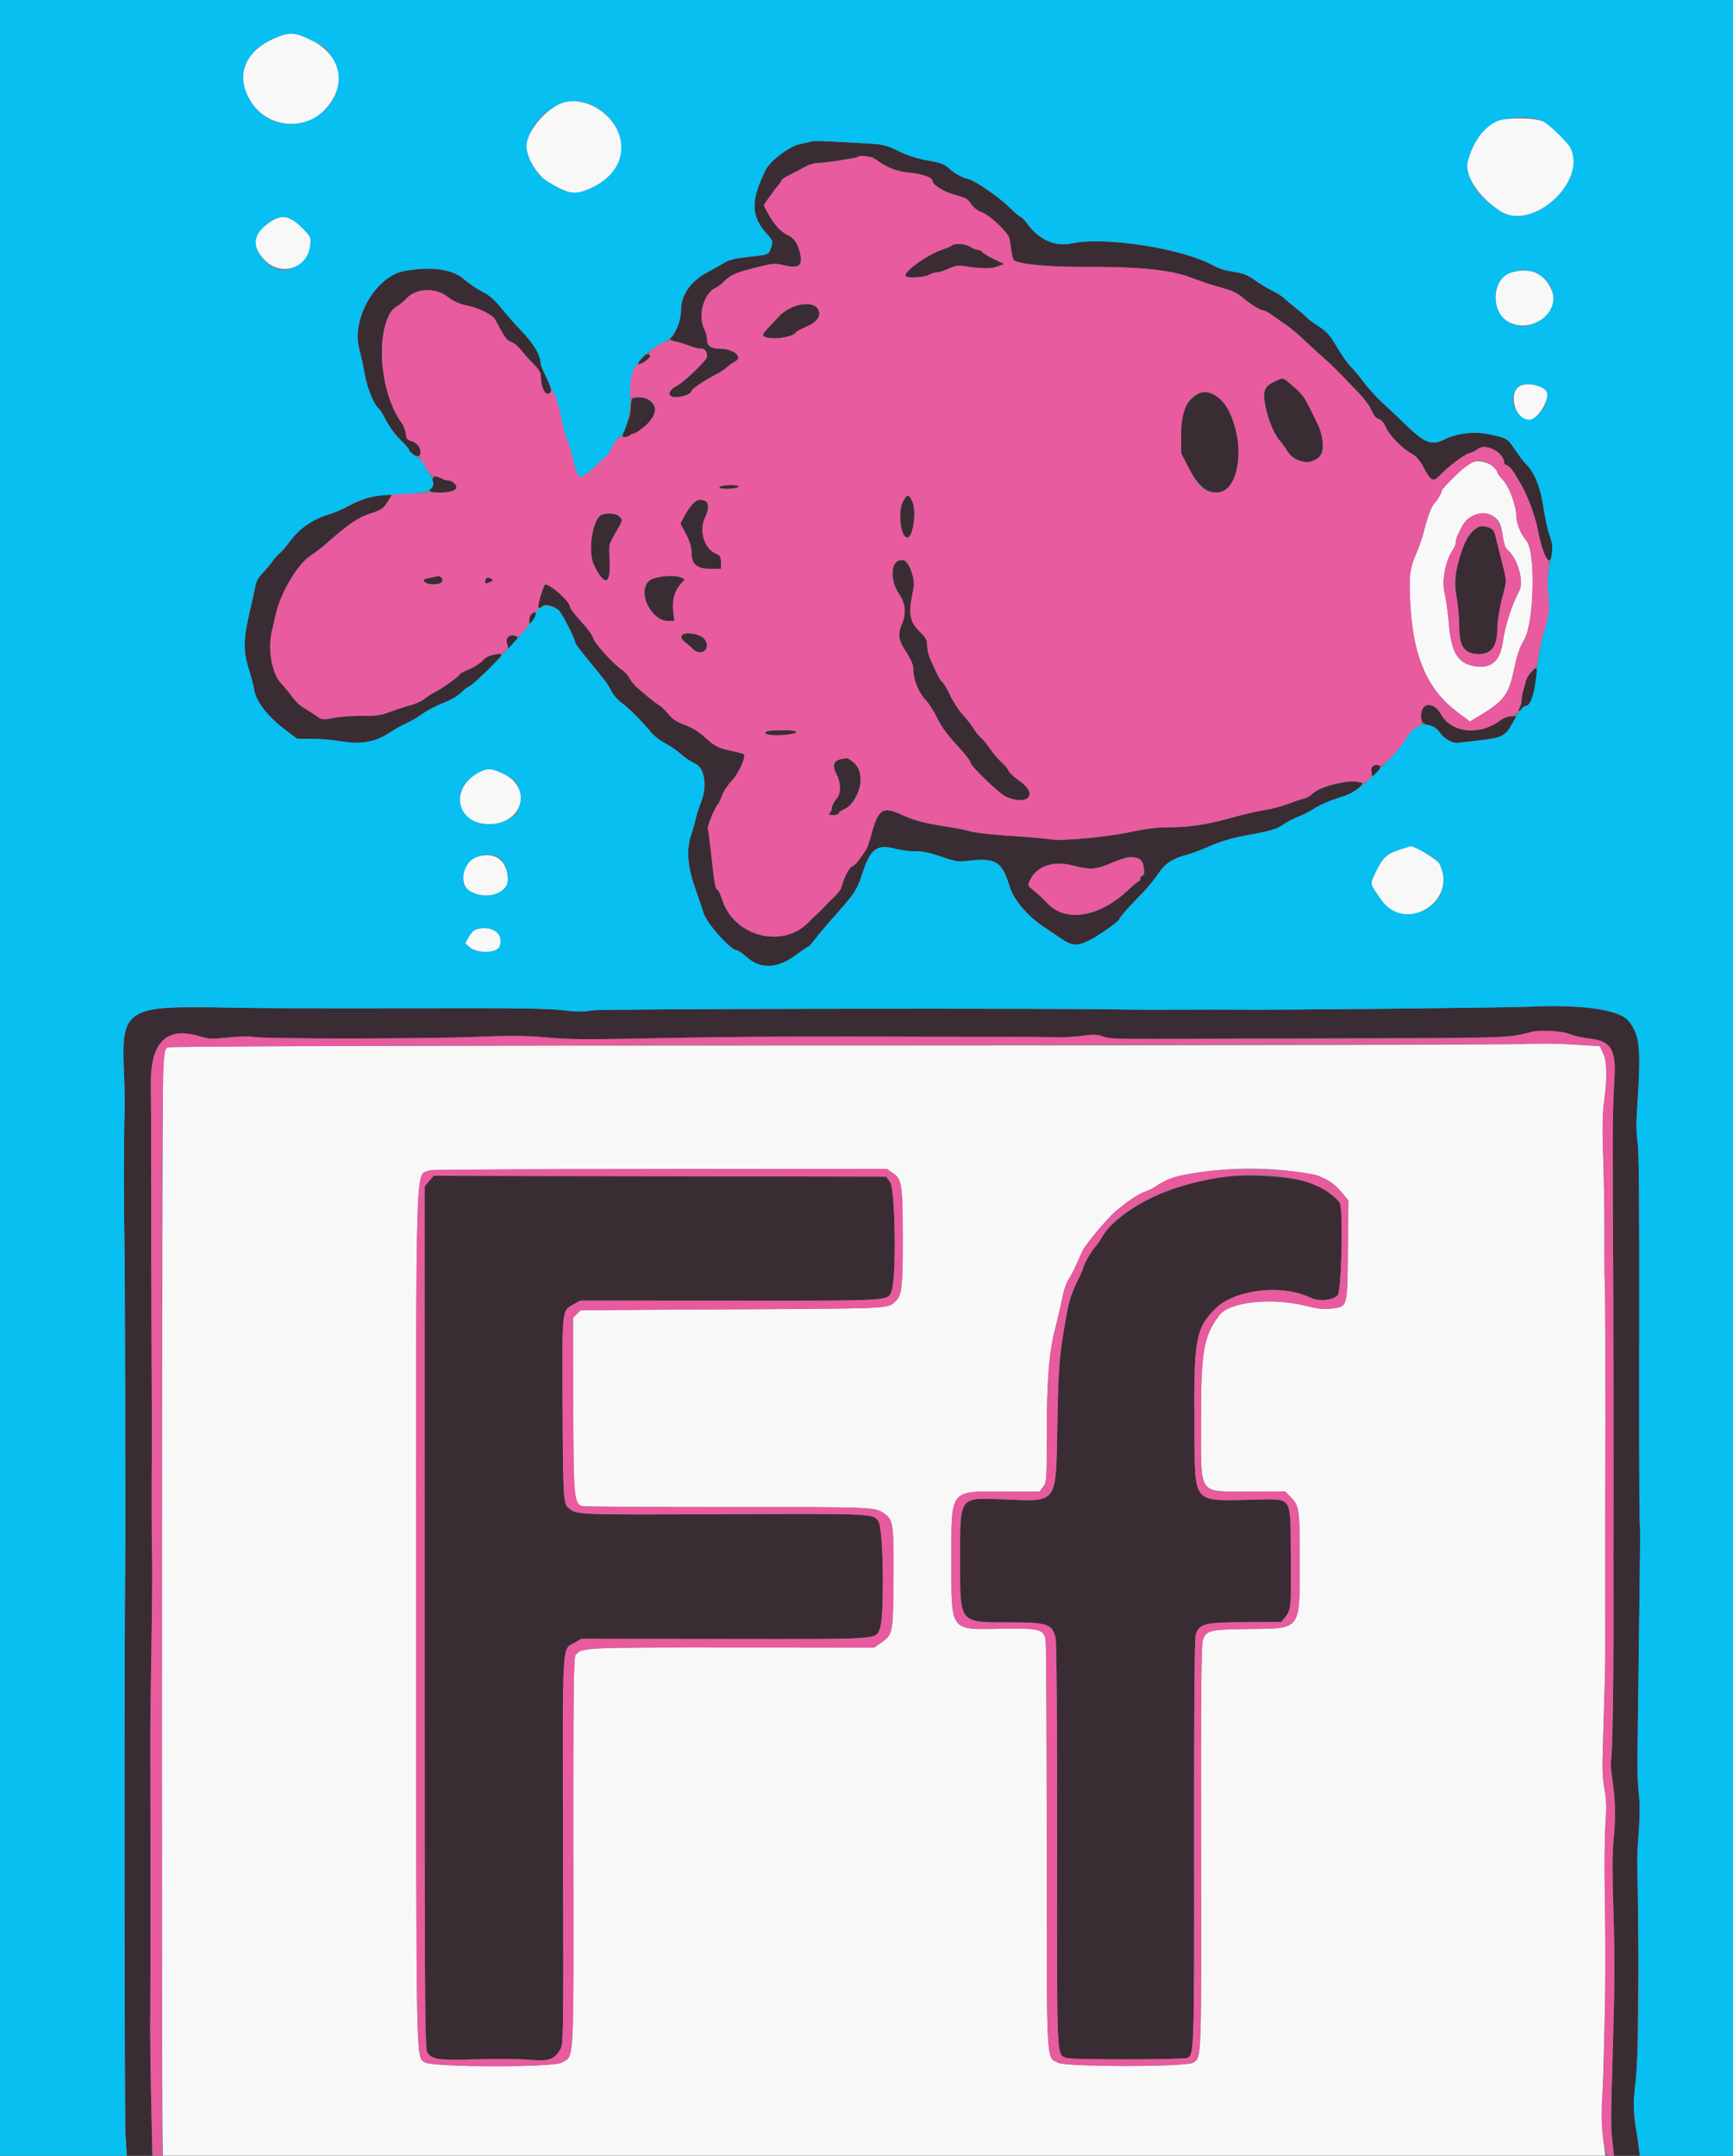 <svg id="svg" xmlns="http://www.w3.org/2000/svg" xmlns:xlink="http://www.w3.org/1999/xlink" width="400" height="497.297" viewBox="0, 0, 400,497.297"><rect x="0" y="0" width="400" height="497.297" fill="#808080" stroke="none"/><g id="svgg"><path id="path0" d="M187.400 32.624 C 186.960 32.726,185.685 33.009,184.566 33.253 C 182.118 33.786,177.763 37.093,176.715 39.214 C 173.213 46.304,173.283 49.833,177.007 53.955 C 178.399 55.496,178.448 55.643,178.006 56.982 C 177.408 58.793,177.581 58.718,172.763 59.243 C 169.771 59.568,168.250 59.934,167.220 60.578 C 166.439 61.065,164.649 62.074,163.241 62.819 C 159.487 64.807,157.200 68.026,157.200 71.322 C 157.200 73.646,155.820 77.370,154.703 78.060 C 154.464 78.208,155.063 78.545,156.034 78.811 C 157.005 79.076,158.479 79.542,159.308 79.846 C 160.138 80.151,161.243 80.400,161.765 80.400 C 162.696 80.400,163.200 81.060,163.200 82.279 C 163.200 82.982,157.956 88.085,156.422 88.874 C 152.980 90.645,154.528 92.490,158.340 91.161 C 159.033 90.919,159.600 90.495,159.600 90.218 C 159.600 89.738,162.638 87.694,165.562 86.208 C 166.312 85.827,167.302 85.159,167.762 84.724 C 168.223 84.288,169.095 83.673,169.700 83.356 C 171.640 82.339,169.290 80.430,166.074 80.409 C 164.086 80.396,163.200 79.766,163.200 78.366 C 163.200 77.703,162.908 76.596,162.552 75.906 C 161.051 73.004,162.372 67.852,164.959 66.520 C 165.642 66.169,166.471 65.593,166.803 65.241 C 168.356 63.591,169.411 63.052,172.875 62.138 C 178.354 60.692,178.707 60.651,180.948 61.182 C 184.117 61.933,185.163 61.379,184.813 59.132 C 184.422 56.626,183.374 54.883,181.884 54.261 C 180.333 53.613,178.555 51.661,177.236 49.160 L 176.271 47.331 177.493 45.566 C 178.165 44.595,179.094 43.367,179.558 42.839 C 180.021 42.310,180.400 41.738,180.400 41.568 C 180.400 41.397,181.345 40.792,182.500 40.222 C 183.655 39.652,185.227 38.829,185.994 38.393 C 186.760 37.957,188.020 37.597,188.794 37.593 C 189.567 37.589,191.910 37.298,194.000 36.947 C 200.658 35.828,200.846 35.828,202.400 36.951 C 204.916 38.769,207.068 39.582,210.065 39.848 C 212.672 40.079,215.200 40.946,215.200 41.610 C 215.200 42.605,217.798 44.276,220.372 44.938 C 222.809 45.565,223.375 45.879,224.121 47.021 C 224.672 47.863,225.644 48.611,226.724 49.025 C 228.594 49.741,232.704 53.661,232.987 55.000 C 233.080 55.440,233.261 56.610,233.390 57.600 C 233.518 58.590,233.773 59.639,233.955 59.932 C 234.538 60.866,241.683 61.600,249.800 61.558 C 262.820 61.492,270.074 62.200,274.800 64.002 C 276.450 64.630,278.790 65.438,280.000 65.796 C 281.210 66.155,282.920 66.660,283.800 66.919 C 284.680 67.178,286.030 67.944,286.800 68.622 C 288.498 70.117,290.893 71.595,291.647 71.613 C 291.951 71.621,292.920 72.156,293.800 72.804 C 294.680 73.451,296.120 74.463,297.000 75.052 C 297.880 75.642,299.770 77.240,301.200 78.604 C 302.630 79.967,304.610 81.780,305.600 82.632 C 307.351 84.139,308.793 85.580,313.631 90.659 C 314.920 92.012,316.270 93.858,316.632 94.763 C 317.060 95.833,317.607 96.487,318.198 96.635 C 318.749 96.774,319.378 97.463,319.794 98.387 C 320.778 100.569,323.645 103.476,326.171 104.855 C 326.902 105.253,327.846 106.414,328.586 107.823 C 330.232 110.961,330.814 111.263,332.258 109.729 C 334.188 107.679,337.959 104.825,339.109 104.544 C 339.709 104.398,340.629 103.945,341.154 103.539 C 342.990 102.117,347.200 104.414,347.200 106.839 C 347.200 107.008,347.515 107.248,347.900 107.373 C 348.285 107.497,349.007 108.274,349.504 109.100 C 350.001 109.925,350.572 110.870,350.772 111.200 C 352.513 114.075,354.399 119.085,354.988 122.400 C 355.820 127.085,357.244 130.213,357.946 128.901 C 358.611 127.658,358.501 125.669,357.643 123.400 C 357.227 122.300,356.595 119.403,356.238 116.962 C 355.570 112.381,354.151 108.883,352.201 107.006 C 351.740 106.563,350.647 105.137,349.772 103.837 C 347.890 101.044,347.931 101.069,343.669 100.163 C 340.164 99.418,336.324 99.893,333.120 101.469 C 330.415 102.799,328.737 102.119,324.450 97.957 C 322.773 96.328,320.320 94.011,319.000 92.809 C 317.680 91.606,315.758 89.486,314.728 88.098 C 313.699 86.710,312.340 85.085,311.710 84.487 C 311.079 83.889,309.680 81.898,308.601 80.061 C 307.006 77.345,306.232 76.461,304.454 75.324 C 303.252 74.555,301.983 73.614,301.634 73.233 C 301.285 72.852,300.102 71.834,299.005 70.970 C 297.907 70.107,296.698 69.091,296.318 68.714 C 295.938 68.336,294.676 67.549,293.514 66.964 C 292.351 66.380,290.555 65.286,289.523 64.533 C 288.244 63.601,286.925 63.048,285.384 62.797 C 282.348 62.303,281.703 62.103,279.600 61.004 C 272.318 57.198,254.790 54.538,247.458 56.126 C 243.563 56.970,239.879 55.369,237.138 51.642 C 236.474 50.739,235.763 50.000,235.557 50.000 C 235.351 50.000,234.242 49.062,233.091 47.915 C 230.769 45.600,225.151 41.701,223.600 41.328 C 222.002 40.944,220.293 39.998,219.000 38.782 C 218.032 37.871,217.104 37.533,214.200 37.032 C 211.795 36.617,209.538 35.896,207.400 34.859 C 204.460 33.433,203.842 33.287,199.800 33.063 C 189.774 32.505,188.163 32.448,187.400 32.624 M219.743 56.578 C 219.334 56.861,218.550 57.226,218.000 57.390 C 214.356 58.475,208.188 62.855,209.067 63.734 C 209.554 64.220,213.384 63.981,214.400 63.400 C 214.950 63.086,215.807 62.822,216.304 62.814 C 216.802 62.806,218.015 62.421,219.001 61.958 C 220.368 61.315,221.197 61.178,222.496 61.378 C 226.555 62.003,228.644 62.029,230.200 61.474 L 231.800 60.903 229.517 59.812 C 228.261 59.213,227.024 58.470,226.768 58.161 C 226.512 57.852,226.004 57.600,225.640 57.600 C 225.276 57.600,224.623 57.357,224.189 57.060 C 222.994 56.242,220.604 55.983,219.743 56.578 M93.071 62.544 C 86.619 63.808,81.007 73.860,82.959 80.654 C 83.267 81.724,83.828 84.310,84.206 86.400 C 84.822 89.803,86.411 93.564,87.586 94.400 C 87.740 94.510,88.479 95.757,89.227 97.172 C 89.976 98.587,91.446 100.546,92.494 101.527 C 93.542 102.507,94.400 103.516,94.400 103.768 C 94.400 104.741,96.711 105.710,96.984 104.852 C 97.368 103.642,96.461 102.184,95.070 101.774 C 94.007 101.461,93.779 101.177,93.670 100.034 C 93.598 99.282,93.132 98.112,92.635 97.434 C 89.057 92.556,87.193 82.895,88.599 76.523 C 89.405 72.866,90.083 71.560,91.656 70.630 C 92.287 70.258,93.309 69.412,93.927 68.751 C 96.045 66.484,100.510 66.305,103.200 68.378 C 104.723 69.552,106.225 70.200,108.400 70.621 C 110.389 71.006,113.761 72.716,114.215 73.570 C 116.574 78.003,116.917 78.482,117.997 78.859 C 118.632 79.080,119.650 79.923,120.259 80.731 C 120.868 81.539,122.139 82.958,123.083 83.885 C 124.028 84.812,124.800 85.928,124.800 86.365 C 124.800 88.731,125.651 91.112,126.424 90.910 C 127.497 90.629,127.398 89.681,126.000 86.863 C 125.340 85.533,124.797 84.210,124.794 83.922 C 124.771 81.893,123.179 79.218,120.139 76.099 C 118.907 74.835,116.922 72.583,115.728 71.095 C 114.148 69.125,112.939 68.077,111.279 67.237 C 110.026 66.603,108.153 65.337,107.118 64.424 C 104.440 62.061,99.147 61.353,93.071 62.544 M183.065 70.784 C 182.001 71.205,180.561 72.158,179.865 72.902 C 179.169 73.646,177.972 74.925,177.205 75.745 C 176.047 76.981,175.911 77.299,176.405 77.611 C 177.797 78.492,182.949 77.854,183.653 76.714 C 183.801 76.474,184.885 75.876,186.061 75.384 C 191.822 72.975,188.893 68.478,183.065 70.784 M148.105 82.701 C 146.815 84.286,146.993 84.543,148.654 83.491 C 150.134 82.555,150.461 81.880,149.521 81.701 C 149.235 81.646,148.597 82.096,148.105 82.701 M294.600 87.796 C 291.916 88.982,291.408 90.041,291.981 93.249 C 292.561 96.495,294.033 100.122,295.369 101.600 C 295.866 102.150,296.677 103.277,297.172 104.105 C 298.431 106.211,302.130 107.321,303.800 106.094 C 305.790 104.632,305.882 101.311,304.037 97.600 C 303.654 96.830,302.853 95.210,302.257 94.000 C 300.996 91.441,300.434 90.737,298.028 88.700 C 296.047 87.023,296.235 87.073,294.600 87.796 M275.689 91.442 C 273.247 93.367,272.599 95.217,272.624 100.200 L 272.646 104.600 274.623 108.400 C 280.254 119.223,288.465 111.987,285.175 99.101 C 283.317 91.825,279.309 88.589,275.689 91.442 M146.100 91.865 C 145.796 91.987,145.600 92.829,145.600 94.009 C 145.600 95.392,145.251 96.622,144.391 98.276 C 143.182 100.599,143.780 101.980,145.326 100.434 C 145.565 100.195,146.006 100.000,146.307 100.000 C 147.844 100.000,151.200 96.282,151.200 94.578 C 151.200 92.523,148.297 90.979,146.100 91.865 M99.732 111.056 C 99.850 111.787,99.779 112.489,99.574 112.616 C 98.596 113.221,99.430 113.600,101.738 113.600 C 104.811 113.600,106.192 112.659,104.872 111.465 C 104.468 111.099,103.757 110.800,103.292 110.800 C 102.827 110.800,102.349 110.641,102.229 110.446 C 101.492 109.255,99.518 109.737,99.732 111.056 M167.500 111.924 C 165.434 112.095,165.602 112.807,167.700 112.772 C 169.944 112.735,171.445 112.205,169.989 111.964 C 169.445 111.874,168.325 111.856,167.500 111.924 M84.000 115.163 C 82.350 115.782,80.367 116.666,79.594 117.128 C 78.821 117.590,76.931 118.353,75.394 118.823 C 72.017 119.856,69.001 122.020,66.815 124.979 C 65.936 126.169,64.891 127.381,64.492 127.671 C 64.093 127.962,63.342 128.807,62.822 129.548 C 62.302 130.290,61.286 131.487,60.564 132.210 C 59.754 133.020,59.144 134.112,58.972 135.061 C 58.819 135.908,58.246 138.490,57.700 140.800 C 56.167 147.286,56.101 150.070,57.384 154.184 C 57.972 156.070,58.556 158.286,58.682 159.107 C 59.104 161.856,61.748 165.235,65.986 168.443 L 68.573 170.400 71.937 170.400 C 73.787 170.400,76.972 170.685,79.015 171.033 C 83.363 171.774,86.846 171.101,90.071 168.896 C 91.022 168.246,92.673 167.331,93.740 166.862 C 94.807 166.393,96.541 165.377,97.595 164.604 C 98.648 163.831,100.745 162.736,102.255 162.171 C 103.838 161.579,105.600 160.564,106.417 159.772 C 107.196 159.018,107.978 158.400,108.154 158.400 C 108.574 158.400,114.732 152.675,115.515 151.557 C 116.533 150.104,112.616 150.882,111.352 152.384 C 110.834 152.999,109.418 153.906,108.205 154.398 C 106.992 154.890,106.000 155.445,106.000 155.632 C 106.000 156.016,101.518 159.167,100.000 159.850 C 99.450 160.097,98.562 160.687,98.027 161.160 C 97.492 161.633,96.052 162.294,94.827 162.628 C 93.602 162.963,91.430 163.671,90.000 164.202 C 87.857 164.997,86.732 165.156,83.600 165.105 C 81.510 165.071,78.581 165.280,77.091 165.569 C 74.383 166.094,74.381 166.094,72.751 164.947 C 71.854 164.316,70.574 163.496,69.907 163.125 C 69.240 162.753,68.133 161.668,67.447 160.713 C 66.761 159.758,65.622 158.378,64.916 157.646 C 62.763 155.414,61.735 149.687,62.754 145.600 C 62.946 144.830,63.338 143.120,63.625 141.800 C 64.726 136.750,68.745 129.990,71.767 128.109 C 72.665 127.550,74.300 126.292,75.400 125.313 C 80.288 120.966,82.880 119.210,85.612 118.397 C 88.241 117.613,89.153 116.821,90.327 114.300 C 90.655 113.596,86.765 114.127,84.000 115.163 M208.465 115.571 C 207.149 117.911,207.845 124.000,209.428 124.000 C 210.714 124.000,211.590 118.107,210.641 115.836 C 209.830 113.895,209.433 113.847,208.465 115.571 M159.955 116.164 C 159.430 116.694,158.561 117.941,158.024 118.936 L 157.048 120.743 158.324 123.177 C 159.213 124.873,159.600 126.162,159.600 127.424 C 159.600 130.152,160.816 131.200,163.982 131.200 L 166.400 131.200 166.400 129.698 C 166.400 128.403,166.229 128.120,165.164 127.648 C 162.499 126.468,161.294 122.325,162.746 119.335 C 164.433 115.865,162.464 113.629,159.955 116.164 M138.705 118.829 C 136.680 120.009,135.638 127.322,137.074 130.285 C 139.570 135.440,141.035 134.972,140.702 129.128 C 140.502 125.621,140.504 125.609,142.051 122.963 C 143.840 119.900,143.833 119.935,142.869 119.062 C 142.058 118.329,139.783 118.201,138.705 118.829 M340.678 121.945 C 337.419 124.094,335.188 131.860,336.180 137.606 C 336.521 139.583,336.800 142.658,336.800 144.438 C 336.800 149.050,337.936 150.741,341.118 150.865 C 344.186 150.985,345.600 149.123,345.600 144.963 C 345.600 143.479,346.046 140.613,346.639 138.282 C 347.863 133.473,347.871 134.405,346.564 129.200 C 345.984 126.890,345.348 124.342,345.150 123.537 C 344.871 122.404,344.508 121.976,343.535 121.637 C 341.935 121.079,342.002 121.072,340.678 121.945 M206.355 130.300 C 205.636 132.161,206.147 135.059,207.544 137.042 C 208.978 139.076,209.210 141.444,208.211 143.835 C 207.153 146.368,207.324 147.583,209.133 150.362 C 210.320 152.187,210.800 153.346,210.800 154.391 C 210.800 156.720,211.976 159.665,213.598 161.400 C 214.421 162.280,215.646 164.190,216.320 165.644 C 217.143 167.419,218.606 169.432,220.773 171.771 C 222.548 173.687,224.000 175.514,224.000 175.833 C 224.000 176.700,230.713 183.153,232.309 183.820 C 237.348 185.925,239.706 183.202,235.437 180.210 C 234.138 179.299,232.941 178.194,232.779 177.755 C 232.617 177.316,231.875 176.422,231.132 175.769 C 230.388 175.116,229.175 173.686,228.436 172.591 C 227.697 171.496,226.771 170.375,226.379 170.100 C 225.987 169.825,225.259 168.925,224.762 168.100 C 224.265 167.275,223.090 165.764,222.152 164.742 C 221.213 163.719,219.926 161.739,219.290 160.342 C 218.655 158.944,217.844 157.560,217.487 157.268 C 216.889 156.775,216.476 155.987,214.667 151.886 C 214.300 151.054,214.000 149.694,214.000 148.865 C 214.000 147.661,213.713 147.079,212.574 145.978 C 209.894 143.388,209.597 141.800,210.747 136.200 C 211.700 131.558,207.862 126.402,206.355 130.300 M100.200 133.062 C 97.445 133.645,97.510 133.610,98.014 134.216 C 98.594 134.915,101.248 134.992,101.910 134.330 C 102.373 133.867,101.868 132.732,101.251 132.846 C 101.113 132.872,100.640 132.969,100.200 133.062 M150.866 133.379 C 146.678 134.897,149.386 143.200,154.068 143.200 L 155.640 143.200 155.378 140.887 C 155.092 138.355,155.744 136.149,157.257 134.540 L 158.075 133.668 157.264 133.234 C 156.218 132.675,152.582 132.757,150.866 133.379 M112.000 133.991 C 112.000 134.693,112.115 134.730,113.011 134.322 C 113.745 133.988,113.882 133.772,113.511 133.537 C 112.632 132.978,112.000 133.168,112.000 133.991 M125.309 135.900 C 124.226 138.965,124.035 139.795,124.340 140.100 C 124.524 140.284,124.893 140.169,125.162 139.846 C 125.722 139.171,127.624 139.627,128.962 140.757 C 129.673 141.357,132.800 147.484,132.800 148.276 C 132.800 148.473,134.053 150.156,135.584 152.017 C 140.008 157.393,140.246 157.712,141.115 159.425 C 141.568 160.318,142.661 161.549,143.543 162.161 C 145.040 163.198,148.045 166.219,150.429 169.084 C 150.995 169.764,152.386 170.821,153.521 171.434 C 154.656 172.047,156.104 173.010,156.739 173.574 C 158.110 174.793,158.971 175.383,160.644 176.250 C 162.658 177.294,163.234 181.359,161.863 184.859 C 161.316 186.257,160.744 188.030,160.592 188.800 C 160.440 189.570,159.956 191.280,159.516 192.600 C 158.412 195.912,158.689 199.832,160.363 204.600 C 161.058 206.580,161.981 209.301,162.413 210.646 C 163.201 213.099,168.679 219.199,170.096 219.201 C 170.373 219.201,171.401 219.912,172.381 220.782 C 175.583 223.624,179.526 223.428,183.800 220.213 C 185.120 219.221,186.327 218.407,186.482 218.404 C 186.637 218.402,187.370 217.605,188.112 216.634 C 188.854 215.663,190.472 213.728,191.709 212.334 C 197.521 205.784,197.707 205.504,199.214 201.000 C 200.990 195.695,202.456 194.674,206.711 195.777 C 208.030 196.119,210.097 196.376,211.304 196.348 C 212.842 196.312,214.611 196.682,217.213 197.583 C 220.289 198.648,221.276 198.824,222.963 198.610 C 229.826 197.740,231.252 198.584,233.082 204.599 C 233.990 207.585,237.182 211.315,241.000 213.853 C 241.880 214.438,243.650 215.627,244.934 216.496 C 247.526 218.250,248.666 218.297,251.654 216.773 C 253.851 215.652,258.400 212.399,258.400 211.949 C 258.400 211.586,260.386 209.355,264.200 205.434 C 265.080 204.530,266.474 202.791,267.297 201.570 C 268.920 199.163,270.631 198.014,273.800 197.204 C 274.900 196.923,277.399 195.986,279.354 195.122 C 281.658 194.104,284.402 193.282,287.154 192.785 C 293.113 191.710,294.816 191.217,296.261 190.150 C 296.954 189.638,298.469 188.846,299.628 188.389 C 300.787 187.932,302.199 187.236,302.767 186.842 C 304.281 185.791,307.076 184.567,309.755 183.782 C 312.130 183.085,314.867 181.133,314.285 180.551 C 313.030 179.297,304.792 181.208,302.780 183.220 C 302.362 183.638,301.521 184.084,300.910 184.211 C 300.300 184.339,298.676 184.882,297.301 185.418 C 295.927 185.954,293.497 186.591,291.901 186.834 C 290.306 187.077,287.110 187.809,284.800 188.461 C 278.773 190.161,274.771 190.799,270.132 190.799 C 267.318 190.800,264.667 191.102,261.532 191.779 C 255.617 193.058,245.288 194.038,242.495 193.587 C 241.337 193.400,237.107 193.037,233.095 192.780 C 229.083 192.523,225.030 192.072,224.090 191.778 C 223.149 191.483,220.449 190.950,218.090 190.594 C 213.544 189.907,210.819 189.179,208.188 187.949 C 203.762 185.878,202.709 186.557,201.126 192.495 C 200.700 194.093,200.090 195.760,199.770 196.200 C 199.451 196.640,198.786 197.584,198.294 198.298 C 197.803 199.012,197.089 199.698,196.708 199.823 C 196.019 200.048,194.784 202.407,194.261 204.496 C 194.110 205.099,193.329 206.179,192.526 206.896 C 191.722 207.613,190.780 208.548,190.433 208.973 C 190.085 209.399,189.372 210.119,188.849 210.573 C 188.326 211.028,187.336 211.981,186.649 212.691 C 180.673 218.867,169.562 216.078,166.768 207.700 C 166.310 206.325,165.784 205.200,165.599 205.200 C 165.134 205.200,164.899 203.880,164.177 197.222 C 163.833 194.045,163.482 191.333,163.398 191.196 C 163.132 190.766,165.053 186.041,165.680 185.584 C 165.843 185.465,166.259 184.565,166.605 183.584 C 166.950 182.603,167.968 181.050,168.867 180.134 C 170.447 178.521,172.284 174.486,171.675 173.964 C 171.524 173.835,170.320 173.504,169.000 173.229 C 167.680 172.955,166.330 172.565,166.000 172.362 C 165.670 172.160,165.130 171.877,164.800 171.732 C 164.470 171.588,163.375 170.710,162.366 169.780 C 161.250 168.752,159.553 167.734,158.031 167.179 C 156.197 166.510,155.195 165.849,154.268 164.695 C 153.573 163.831,152.624 162.915,152.160 162.661 C 151.345 162.216,148.421 159.849,146.649 158.200 C 146.176 157.760,145.537 156.906,145.228 156.303 C 144.920 155.699,144.202 154.906,143.634 154.540 C 141.747 153.327,137.163 148.313,136.945 147.224 C 136.827 146.635,135.576 144.904,134.165 143.378 C 132.754 141.851,131.600 140.360,131.600 140.063 C 131.600 138.794,127.200 134.800,125.803 134.800 C 125.745 134.800,125.522 135.295,125.309 135.900 M122.535 141.700 C 122.104 142.392,122.049 144.017,122.465 143.760 C 123.271 143.262,124.051 141.200,123.434 141.200 C 123.111 141.200,122.707 141.425,122.535 141.700 M157.335 146.625 C 157.152 147.102,157.374 147.558,158.033 148.060 C 158.565 148.464,159.450 149.220,160.000 149.741 C 162.022 151.655,164.335 149.413,162.520 147.300 C 161.501 146.114,157.720 145.622,157.335 146.625 M117.211 146.987 C 116.887 147.378,116.839 147.917,117.069 148.606 L 117.413 149.639 118.599 148.401 C 119.589 147.367,119.688 147.100,119.193 146.787 C 118.350 146.254,117.771 146.312,117.211 146.987 M353.505 154.886 C 352.902 155.511,352.302 156.513,352.172 157.111 C 352.041 157.710,351.769 158.722,351.567 159.360 C 351.365 159.998,351.200 160.997,351.200 161.580 C 351.200 162.163,350.987 162.853,350.727 163.113 C 350.466 163.374,350.390 163.723,350.557 163.890 C 350.724 164.057,351.035 163.880,351.250 163.497 C 351.464 163.114,351.896 162.800,352.210 162.800 C 353.037 162.800,353.888 160.907,354.411 157.907 C 355.078 154.077,354.890 153.449,353.505 154.886 M328.176 163.752 C 327.626 165.945,328.089 166.957,329.800 167.301 C 331.022 167.547,331.664 167.995,332.515 169.196 C 333.499 170.585,335.580 171.610,336.810 171.311 C 336.926 171.283,338.906 171.053,341.210 170.800 C 346.443 170.226,347.503 169.729,348.900 167.195 L 350.000 165.200 348.773 165.200 C 348.099 165.200,346.974 165.632,346.273 166.160 C 341.524 169.743,334.956 169.057,332.602 164.734 C 331.338 162.411,328.662 161.817,328.176 163.752 M176.866 168.750 C 176.441 169.020,176.468 169.140,176.999 169.344 C 178.481 169.913,184.178 169.412,183.768 168.749 C 183.492 168.302,177.572 168.303,176.866 168.750 M193.901 175.086 C 192.524 175.295,192.104 176.667,192.929 178.262 C 194.143 180.610,194.183 182.921,193.035 184.286 C 192.466 184.962,192.000 185.859,192.000 186.278 C 192.000 186.697,191.784 187.256,191.520 187.520 C 191.147 187.893,191.324 188.000,192.320 188.000 C 193.024 188.000,193.600 187.811,193.600 187.580 C 193.600 187.348,194.196 186.910,194.925 186.605 C 196.923 185.771,198.953 181.728,198.699 179.089 C 198.517 177.191,196.601 174.745,195.400 174.876 C 195.180 174.900,194.505 174.995,193.901 175.086 M316.846 176.763 C 316.461 177.007,316.380 177.464,316.579 178.257 L 316.867 179.400 317.839 178.271 C 319.127 176.776,318.450 175.747,316.846 176.763 M262.820 198.210 C 264.007 198.824,264.661 202.000,263.600 202.000 C 263.380 202.000,263.200 202.270,263.200 202.600 C 263.200 202.930,263.065 203.203,262.900 203.206 C 262.735 203.209,261.520 204.219,260.200 205.450 C 253.626 211.579,245.947 212.787,241.752 208.353 C 240.552 207.085,239.756 206.349,238.126 205.000 C 237.183 204.220,237.175 204.167,237.819 202.880 C 239.393 199.732,243.091 198.495,247.562 199.622 C 251.723 200.671,252.902 200.593,256.600 199.028 C 260.260 197.479,261.174 197.359,262.820 198.210 M39.400 232.433 C 29.475 232.878,28.038 234.834,28.602 247.132 C 28.781 251.020,28.853 255.370,28.763 256.800 C 28.571 259.858,28.545 279.291,28.724 286.200 C 28.849 291.036,28.999 354.475,28.900 360.800 C 28.665 375.837,28.722 488.825,28.967 492.500 L 29.279 497.200 32.203 497.200 L 35.126 497.200 34.873 483.100 C 34.734 475.345,34.650 467.470,34.686 465.600 C 34.721 463.730,34.739 448.430,34.724 431.600 C 34.710 414.770,34.700 399.740,34.703 398.200 C 34.706 396.660,34.825 388.020,34.968 379.000 C 35.111 369.980,35.178 361.340,35.117 359.800 C 35.004 356.956,34.964 343.574,35.044 335.200 C 35.068 332.670,35.031 318.990,34.961 304.800 C 34.891 290.610,34.853 273.960,34.877 267.800 C 34.900 261.640,34.873 253.838,34.816 250.463 C 34.647 240.437,38.339 236.680,46.063 239.019 C 48.212 239.670,48.942 239.703,52.543 239.310 C 54.880 239.054,57.448 239.002,58.600 239.185 C 61.547 239.654,98.185 239.632,109.979 239.154 C 117.329 238.856,121.499 238.866,124.979 239.191 C 131.513 239.799,134.349 239.822,153.800 239.427 C 169.909 239.099,186.681 239.021,215.600 239.138 C 222.970 239.167,231.250 239.173,234.000 239.151 C 236.750 239.129,240.710 239.170,242.800 239.244 C 244.890 239.317,248.021 239.174,249.757 238.926 C 252.392 238.550,253.185 238.575,254.557 239.080 C 255.785 239.533,257.715 239.670,262.200 239.625 C 265.500 239.592,286.110 239.522,308.000 239.468 C 346.021 239.376,347.943 239.336,351.000 238.586 C 355.113 237.576,359.967 237.554,362.379 238.534 C 363.357 238.931,365.482 239.405,367.101 239.587 C 372.000 240.136,373.146 242.269,372.575 249.772 C 372.390 252.207,372.238 258.250,372.237 263.200 C 372.235 271.615,372.313 292.721,372.356 295.400 C 372.396 297.951,372.448 349.551,372.413 352.200 C 372.393 353.740,372.392 361.840,372.411 370.200 C 372.454 388.326,372.180 405.159,371.828 406.021 C 371.689 406.362,371.851 408.476,372.188 410.718 C 372.890 415.397,372.945 419.313,372.387 425.000 C 372.126 427.652,372.134 433.111,372.410 441.200 C 372.714 450.150,372.696 457.768,372.339 469.800 C 371.758 489.403,371.753 490.139,372.182 494.100 L 372.517 497.200 375.498 497.200 L 378.479 497.200 378.208 494.700 C 378.058 493.325,377.758 491.505,377.541 490.655 C 376.969 488.421,377.020 483.101,377.650 479.400 C 378.115 476.672,378.290 441.916,377.902 429.600 C 377.870 428.610,378.027 425.460,378.249 422.600 C 378.505 419.297,378.518 416.086,378.283 413.800 C 377.858 409.660,377.861 411.313,378.235 382.600 C 378.627 352.525,378.619 353.830,378.445 349.800 C 378.359 347.820,378.320 328.159,378.358 306.109 C 378.406 278.170,378.291 265.242,377.981 263.460 C 377.736 262.054,377.638 259.395,377.762 257.552 C 378.841 241.549,378.624 238.951,375.913 235.502 C 373.844 232.870,365.040 231.610,352.800 232.194 C 347.561 232.444,294.021 232.983,285.400 232.873 C 283.860 232.853,278.010 232.854,272.400 232.875 C 266.790 232.896,261.300 232.888,260.200 232.857 C 247.410 232.495,139.002 232.652,136.744 233.035 C 134.576 233.404,133.059 233.392,129.691 232.983 C 126.428 232.586,117.925 232.484,94.200 232.560 C 77.040 232.614,58.860 232.555,53.800 232.429 C 48.740 232.303,42.260 232.305,39.400 232.433 M99.037 272.429 L 98.000 273.661 98.000 373.045 C 98.000 462.573,98.062 472.523,98.626 473.384 C 99.713 475.043,101.137 475.243,109.994 474.982 C 114.507 474.850,119.952 474.895,122.094 475.084 C 126.602 475.480,127.873 475.078,129.247 472.818 C 130.061 471.480,130.066 471.202,129.962 426.836 C 129.845 377.234,129.661 380.591,132.600 378.910 L 134.200 377.995 167.463 378.032 C 203.736 378.071,202.025 378.185,203.087 375.668 C 204.148 373.150,203.920 352.812,202.809 351.015 C 201.613 349.079,202.213 349.108,166.400 349.248 C 132.188 349.381,133.089 349.421,131.118 347.703 C 130.038 346.762,129.943 344.971,129.849 323.795 C 129.750 301.692,129.676 302.379,132.337 300.883 L 133.953 299.975 168.792 299.993 C 206.383 300.013,204.810 300.109,205.801 297.737 C 206.923 295.052,206.662 274.507,205.484 272.759 L 204.568 271.400 152.321 271.299 L 100.074 271.197 99.037 272.429 M277.843 271.997 C 267.934 274.013,257.081 280.260,254.213 285.600 C 253.917 286.150,253.199 287.140,252.617 287.800 C 251.693 288.848,250.000 291.942,250.000 292.582 C 250.000 292.707,249.310 294.205,248.468 295.911 C 247.462 297.947,246.712 300.250,246.287 302.607 C 244.459 312.746,244.301 314.582,244.050 328.600 C 243.721 347.043,244.218 346.320,232.174 345.850 C 221.099 345.417,221.611 344.725,221.604 360.140 C 221.598 374.577,221.292 374.200,233.000 374.200 C 241.701 374.200,242.779 374.552,243.618 377.666 C 243.882 378.647,244.011 395.349,243.987 425.582 C 243.946 476.366,243.828 473.688,246.166 474.689 C 247.140 475.106,273.101 475.075,274.025 474.656 C 275.638 473.924,275.651 473.493,275.613 424.896 C 275.588 392.994,275.711 377.802,276.000 376.973 C 276.864 374.495,278.032 374.205,287.374 374.154 L 295.749 374.109 296.673 372.954 C 298.005 371.290,298.073 370.503,297.930 358.489 C 297.763 344.561,298.623 345.757,288.886 345.915 C 274.964 346.142,275.836 347.270,275.681 328.822 C 275.513 308.973,275.977 306.397,280.529 301.844 C 284.945 297.428,295.828 296.131,302.315 299.247 C 304.373 300.236,307.417 300.002,308.759 298.753 C 309.615 297.955,310.062 279.477,309.272 277.530 C 308.965 276.774,306.027 274.444,304.177 273.490 C 299.668 271.164,285.800 270.378,277.843 271.997 " stroke="none" fill="#392d33" fill-rule="evenodd"></path><path id="path1" d="M0.000 248.600 L 0.000 497.200 14.631 497.200 L 29.261 497.200 28.954 492.100 C 28.713 488.112,28.668 375.872,28.901 360.800 C 28.999 354.439,28.849 291.022,28.724 286.200 C 28.545 279.291,28.571 259.858,28.763 256.800 C 28.853 255.370,28.781 251.020,28.602 247.132 C 27.930 232.492,29.094 231.814,53.800 232.429 C 58.860 232.555,77.040 232.614,94.200 232.560 C 117.925 232.484,126.428 232.586,129.691 232.983 C 133.059 233.392,134.576 233.404,136.744 233.035 C 139.002 232.652,247.410 232.495,260.200 232.857 C 261.300 232.888,266.790 232.896,272.400 232.875 C 278.010 232.854,283.860 232.853,285.400 232.873 C 294.021 232.983,347.561 232.444,352.800 232.194 C 365.040 231.610,373.844 232.870,375.913 235.502 C 378.624 238.951,378.841 241.549,377.762 257.552 C 377.638 259.395,377.736 262.054,377.981 263.460 C 378.291 265.242,378.406 278.170,378.358 306.109 C 378.320 328.159,378.359 347.820,378.445 349.800 C 378.619 353.830,378.627 352.525,378.235 382.600 C 377.861 411.313,377.858 409.660,378.283 413.800 C 378.518 416.086,378.505 419.297,378.249 422.600 C 378.027 425.460,377.862 428.610,377.884 429.600 C 378.521 458.865,378.352 473.068,377.255 482.600 C 376.936 485.377,377.042 486.952,378.006 493.700 L 378.507 497.200 389.253 497.200 L 400.000 497.200 400.000 248.600 L 400.000 0.000 200.000 0.000 L 0.000 0.000 0.000 248.600 M72.071 9.395 C 75.780 11.267,75.796 11.284,77.222 14.788 C 81.727 25.859,65.606 33.951,58.472 24.200 C 54.061 18.171,56.035 12.013,63.400 8.828 C 66.862 7.331,68.150 7.415,72.071 9.395 M136.510 24.184 C 144.952 28.190,145.720 38.072,137.939 42.575 C 134.478 44.579,131.714 44.894,129.312 43.560 C 124.695 40.997,124.034 40.365,122.473 37.020 C 119.041 29.664,128.954 20.599,136.510 24.184 M356.200 28.031 C 357.409 28.571,361.701 32.694,362.385 33.972 C 366.556 41.765,353.633 53.528,346.245 48.664 C 339.129 43.979,337.366 39.495,340.247 33.411 C 342.808 28.001,350.402 25.440,356.200 28.031 M199.800 33.063 C 203.842 33.287,204.460 33.433,207.400 34.859 C 209.538 35.896,211.795 36.617,214.200 37.032 C 217.104 37.533,218.032 37.871,219.000 38.782 C 220.293 39.998,222.002 40.944,223.600 41.328 C 225.151 41.701,230.769 45.600,233.091 47.915 C 234.242 49.062,235.351 50.000,235.557 50.000 C 235.763 50.000,236.474 50.739,237.138 51.642 C 239.879 55.369,243.563 56.970,247.458 56.126 C 254.790 54.538,272.318 57.198,279.600 61.004 C 281.703 62.103,282.348 62.303,285.384 62.797 C 286.925 63.048,288.244 63.601,289.523 64.533 C 290.555 65.286,292.351 66.380,293.514 66.964 C 294.676 67.549,295.938 68.336,296.318 68.714 C 296.698 69.091,297.907 70.107,299.005 70.970 C 300.102 71.834,301.285 72.852,301.634 73.233 C 301.983 73.614,303.252 74.555,304.454 75.324 C 306.232 76.461,307.006 77.345,308.601 80.061 C 309.680 81.898,311.079 83.889,311.710 84.487 C 312.340 85.085,313.699 86.710,314.728 88.098 C 315.758 89.486,317.680 91.606,319.000 92.809 C 320.320 94.011,322.773 96.328,324.450 97.957 C 328.737 102.119,330.415 102.799,333.120 101.469 C 336.324 99.893,340.164 99.418,343.669 100.163 C 347.931 101.069,347.890 101.044,349.772 103.837 C 350.647 105.137,351.740 106.563,352.201 107.006 C 354.150 108.882,355.570 112.381,356.240 116.962 C 356.597 119.403,357.247 122.358,357.684 123.528 C 358.518 125.761,358.502 126.524,357.530 131.200 C 357.203 132.774,357.096 134.589,357.260 135.800 C 357.764 139.535,357.607 141.800,356.634 144.811 C 355.707 147.677,355.315 149.867,354.435 157.087 C 354.020 160.490,353.148 162.800,352.279 162.800 C 351.583 162.800,350.699 163.913,349.137 166.757 C 347.479 169.775,346.639 170.204,341.210 170.800 C 338.906 171.053,336.926 171.283,336.810 171.311 C 335.588 171.608,333.498 170.584,332.515 169.209 C 330.281 166.082,326.738 166.564,324.586 170.287 C 323.978 171.339,322.382 173.357,321.040 174.770 C 315.159 180.965,312.706 182.919,309.701 183.798 C 307.073 184.568,304.273 185.797,302.767 186.842 C 302.199 187.236,300.787 187.932,299.628 188.389 C 298.469 188.846,296.954 189.638,296.261 190.150 C 294.816 191.217,293.113 191.710,287.154 192.785 C 284.402 193.282,281.658 194.104,279.354 195.122 C 277.399 195.986,274.900 196.923,273.800 197.204 C 270.631 198.014,268.920 199.163,267.297 201.570 C 266.474 202.791,265.080 204.530,264.200 205.434 C 260.386 209.355,258.400 211.586,258.400 211.949 C 258.400 212.399,253.851 215.652,251.654 216.773 C 248.666 218.297,247.526 218.250,244.934 216.496 C 243.650 215.627,241.880 214.438,241.000 213.853 C 237.182 211.315,233.990 207.585,233.082 204.599 C 231.252 198.584,229.826 197.740,222.963 198.610 C 221.276 198.824,220.289 198.648,217.213 197.583 C 214.611 196.682,212.842 196.312,211.304 196.348 C 210.097 196.376,208.030 196.119,206.711 195.777 C 202.456 194.674,200.990 195.695,199.214 201.000 C 197.707 205.504,197.521 205.784,191.709 212.334 C 190.472 213.728,188.854 215.663,188.112 216.634 C 187.370 217.605,186.637 218.402,186.482 218.404 C 186.327 218.407,185.120 219.221,183.800 220.213 C 179.526 223.428,175.583 223.624,172.381 220.782 C 171.401 219.912,170.373 219.201,170.096 219.201 C 168.679 219.199,163.201 213.099,162.413 210.646 C 161.981 209.301,161.058 206.580,160.363 204.600 C 158.689 199.832,158.412 195.912,159.516 192.600 C 159.956 191.280,160.440 189.570,160.592 188.800 C 160.744 188.030,161.316 186.257,161.863 184.859 C 163.234 181.359,162.658 177.294,160.644 176.250 C 158.971 175.383,158.110 174.793,156.739 173.574 C 156.104 173.010,154.656 172.047,153.521 171.434 C 152.386 170.821,150.995 169.764,150.429 169.084 C 148.045 166.219,145.040 163.198,143.543 162.161 C 142.661 161.549,141.568 160.318,141.115 159.425 C 140.246 157.712,140.008 157.393,135.584 152.017 C 134.053 150.156,132.800 148.473,132.800 148.276 C 132.800 147.484,129.673 141.357,128.962 140.757 C 126.835 138.961,123.600 139.717,123.600 142.010 C 123.600 143.219,109.390 158.348,108.217 158.387 C 108.006 158.394,107.196 159.018,106.417 159.772 C 105.600 160.564,103.838 161.579,102.255 162.171 C 100.745 162.736,98.648 163.831,97.595 164.604 C 96.541 165.377,94.807 166.393,93.740 166.862 C 92.673 167.331,91.022 168.246,90.071 168.896 C 86.846 171.101,83.363 171.774,79.015 171.033 C 76.972 170.685,73.787 170.400,71.937 170.400 L 68.573 170.400 65.986 168.443 C 61.748 165.235,59.104 161.856,58.682 159.107 C 58.556 158.286,57.972 156.070,57.384 154.184 C 56.101 150.070,56.167 147.286,57.700 140.800 C 58.246 138.490,58.819 135.908,58.972 135.061 C 59.144 134.112,59.754 133.020,60.564 132.210 C 61.286 131.487,62.302 130.290,62.822 129.548 C 63.342 128.807,64.093 127.962,64.492 127.671 C 64.891 127.381,65.936 126.169,66.815 124.979 C 69.000 122.022,72.017 119.856,75.390 118.824 C 76.925 118.355,78.905 117.552,79.790 117.040 C 83.694 114.785,85.863 114.260,92.259 114.024 C 100.083 113.735,101.419 112.669,98.806 108.800 C 98.434 108.250,98.018 107.488,97.880 107.107 C 97.743 106.726,96.910 105.916,96.030 105.307 C 95.150 104.698,94.424 104.000,94.415 103.755 C 94.407 103.510,93.542 102.507,92.494 101.527 C 91.446 100.546,89.976 98.587,89.227 97.172 C 88.479 95.757,87.740 94.510,87.586 94.400 C 86.411 93.564,84.822 89.803,84.206 86.400 C 83.828 84.310,83.267 81.724,82.959 80.654 C 80.925 73.578,86.760 63.584,93.584 62.457 C 99.929 61.410,104.445 62.066,107.118 64.424 C 108.153 65.337,110.026 66.603,111.279 67.237 C 112.939 68.077,114.148 69.125,115.728 71.095 C 116.922 72.583,118.907 74.835,120.139 76.099 C 123.169 79.207,124.770 81.892,124.794 83.904 C 124.797 84.182,125.695 86.252,126.789 88.504 C 128.173 91.353,129.012 93.766,129.547 96.430 C 129.970 98.537,130.675 101.057,131.114 102.030 C 131.552 103.004,132.041 104.610,132.200 105.600 C 132.511 107.534,133.407 110.000,133.799 110.000 C 134.495 110.000,136.380 108.674,137.734 107.233 C 138.577 106.335,139.422 105.600,139.610 105.600 C 139.799 105.600,140.529 104.520,141.232 103.200 C 141.936 101.880,142.646 100.800,142.810 100.800 C 144.182 100.800,145.567 95.880,145.484 91.296 C 145.370 84.934,147.359 81.858,153.654 78.662 C 155.686 77.630,157.200 74.490,157.200 71.305 C 157.200 68.027,159.495 64.803,163.241 62.819 C 164.649 62.074,166.439 61.065,167.220 60.578 C 168.250 59.934,169.771 59.568,172.763 59.243 C 177.581 58.718,177.408 58.793,178.006 56.982 C 178.448 55.643,178.399 55.496,177.007 53.955 C 173.283 49.833,173.213 46.304,176.715 39.214 C 177.763 37.093,182.118 33.786,184.566 33.253 C 185.685 33.009,186.960 32.726,187.400 32.624 C 188.163 32.448,189.774 32.505,199.800 33.063 M67.962 51.092 C 69.669 52.388,71.582 54.413,71.644 54.989 C 71.918 57.526,70.144 60.465,67.508 61.842 C 63.147 64.120,57.043 57.572,59.867 53.644 C 62.343 50.199,65.483 49.209,67.962 51.092 M354.274 62.827 C 358.043 64.255,359.667 68.698,357.521 71.711 C 354.109 76.503,348.151 76.333,345.806 71.376 C 343.247 65.966,348.517 60.645,354.274 62.827 M355.051 89.167 C 357.577 90.314,357.614 93.125,355.136 95.602 C 352.318 98.421,347.628 93.884,349.584 90.230 C 350.512 88.496,352.655 88.079,355.051 89.167 M116.400 178.606 C 119.341 180.089,119.800 180.841,119.800 184.182 C 119.800 187.523,119.491 188.057,116.891 189.207 C 107.752 193.250,101.713 183.045,110.403 178.243 C 112.451 177.112,113.570 177.179,116.400 178.606 M328.549 196.564 C 331.951 198.114,332.734 199.151,333.071 202.545 C 333.834 210.232,323.234 213.912,318.789 207.503 C 316.067 203.578,316.168 204.093,317.546 201.176 C 319.303 197.457,320.420 196.619,325.478 195.222 C 325.521 195.210,326.903 195.814,328.549 196.564 M115.483 198.069 C 117.591 199.819,117.779 204.218,115.801 205.500 C 112.339 207.742,106.488 205.944,106.913 202.769 C 107.531 198.167,112.390 195.502,115.483 198.069 M113.836 214.467 C 115.100 214.924,115.838 216.810,115.317 218.248 C 114.712 219.916,109.990 219.967,108.226 218.324 L 107.412 217.566 108.206 216.098 C 109.264 214.141,111.302 213.551,113.836 214.467 " stroke="none" fill="#07bff1" fill-rule="evenodd"></path><path id="path2" d="M63.400 8.828 C 56.035 12.013,54.061 18.171,58.472 24.200 C 62.344 29.492,70.356 30.067,74.895 25.378 C 80.175 19.923,78.926 12.855,72.071 9.395 C 68.150 7.415,66.862 7.331,63.400 8.828 M129.875 23.735 C 126.034 24.983,121.511 30.397,121.525 33.731 C 121.537 36.325,123.982 40.409,126.400 41.873 C 130.897 44.596,132.350 44.925,135.200 43.869 C 141.763 41.438,144.811 36.179,142.791 30.775 C 140.844 25.569,134.639 22.187,129.875 23.735 M345.715 27.903 C 342.539 29.243,340.040 32.595,338.808 37.171 C 337.949 40.361,341.152 45.311,346.245 48.664 C 353.633 53.528,366.556 41.765,362.385 33.972 C 361.701 32.694,357.409 28.571,356.200 28.031 C 354.206 27.140,347.713 27.061,345.715 27.903 M62.586 51.059 C 58.371 53.793,57.894 56.784,61.156 60.041 C 65.047 63.926,71.144 61.801,71.604 56.400 C 71.736 54.837,71.670 54.654,70.500 53.381 C 67.292 49.888,65.295 49.302,62.586 51.059 M348.914 62.844 C 344.183 64.211,343.927 72.334,348.549 74.433 C 353.952 76.886,360.339 71.728,358.066 66.747 C 356.347 62.980,353.154 61.618,348.914 62.844 M351.132 88.908 C 347.912 90.185,349.497 96.800,353.023 96.800 C 354.957 96.800,357.905 91.864,356.921 90.272 C 356.136 89.003,352.848 88.228,351.132 88.908 M336.100 109.566 C 334.285 111.286,332.800 112.904,332.800 113.161 C 332.800 113.624,331.653 115.615,331.165 116.000 C 330.536 116.497,329.563 118.972,328.787 122.050 C 328.323 123.892,327.495 126.374,326.946 127.565 C 325.338 131.056,325.107 133.276,325.600 140.506 C 326.386 152.046,329.693 159.258,336.540 164.365 L 339.285 166.412 340.743 165.537 C 347.382 161.551,348.177 160.495,349.588 153.800 C 350.171 151.032,350.842 149.122,351.765 147.600 C 354.110 143.732,354.493 127.176,352.293 124.698 C 351.104 123.358,350.019 120.775,350.009 119.262 C 349.992 116.742,348.387 112.292,346.950 110.783 C 346.207 110.004,345.600 109.165,345.600 108.919 C 345.600 107.812,343.154 106.400,341.269 106.418 C 339.493 106.436,339.236 106.593,336.100 109.566 M345.467 119.685 C 346.195 120.413,346.537 121.357,346.823 123.429 C 347.082 125.300,347.449 126.403,347.955 126.825 C 350.286 128.772,351.827 134.122,350.674 136.271 C 348.944 139.494,347.440 144.182,346.854 148.173 C 346.201 152.622,344.065 154.362,340.153 153.631 C 336.454 152.940,334.958 150.409,334.422 143.937 C 334.216 141.442,333.756 138.158,333.401 136.640 C 332.730 133.773,333.672 129.161,335.450 126.611 C 335.752 126.177,336.000 125.500,336.000 125.106 C 336.000 124.712,336.151 124.077,336.335 123.695 C 336.519 123.313,337.014 122.297,337.435 121.437 C 338.924 118.395,343.236 117.455,345.467 119.685 M110.403 178.243 C 103.500 182.057,105.494 190.358,113.244 190.073 C 120.630 189.801,122.820 181.843,116.400 178.606 C 113.570 177.179,112.451 177.112,110.403 178.243 M323.058 195.991 C 320.115 196.931,319.101 197.885,317.546 201.176 C 316.168 204.093,316.067 203.578,318.789 207.503 C 324.329 215.490,336.676 207.856,332.205 199.209 C 331.672 198.179,326.300 194.994,325.478 195.222 C 325.435 195.233,324.346 195.580,323.058 195.991 M110.000 197.702 C 106.974 198.779,105.841 203.720,108.246 205.354 C 111.735 207.724,117.185 206.259,117.195 202.949 C 117.208 198.466,114.140 196.228,110.000 197.702 M110.000 214.355 C 109.421 214.514,108.665 215.248,108.206 216.098 L 107.412 217.566 108.226 218.324 C 109.990 219.967,114.712 219.916,115.317 218.248 C 116.358 215.378,113.606 213.363,110.000 214.355 M352.600 240.796 C 351.500 240.980,280.514 241.142,194.853 241.156 C 90.359 241.172,38.945 241.314,38.617 241.585 C 38.349 241.808,37.941 242.668,37.712 243.495 C 37.377 244.702,37.226 470.520,37.545 493.300 L 37.600 497.200 204.052 497.200 L 370.503 497.200 370.152 494.300 C 369.773 491.175,369.789 486.599,370.234 471.000 C 370.607 457.958,370.643 450.642,370.403 437.000 C 370.295 430.840,370.363 423.550,370.555 420.800 C 370.815 417.061,370.768 415.043,370.366 412.800 C 369.757 409.394,369.751 408.777,370.201 394.800 C 370.382 389.190,370.522 383.745,370.512 382.700 C 370.502 381.655,370.502 378.280,370.512 375.200 C 370.523 372.120,370.522 366.765,370.510 363.300 C 370.498 359.835,370.497 354.390,370.509 351.200 C 370.548 340.515,370.560 313.059,370.527 307.600 C 370.509 304.630,370.491 301.210,370.487 300.000 C 370.483 298.790,370.438 296.810,370.386 295.600 C 370.335 294.390,370.307 289.440,370.324 284.600 C 370.341 279.760,370.213 271.797,370.039 266.904 C 369.804 260.310,369.857 256.998,370.242 254.104 C 370.997 248.430,370.931 244.927,370.032 242.948 L 369.282 241.296 365.341 241.060 C 356.245 240.514,354.502 240.478,352.600 240.796 M206.008 270.500 C 208.169 271.966,208.336 273.006,208.367 285.200 C 208.396 296.385,208.162 298.683,206.867 299.964 C 204.911 301.899,206.984 301.787,169.350 302.000 L 134.022 302.200 133.143 303.079 L 132.265 303.957 132.312 323.920 C 132.362 345.031,132.502 346.693,134.286 347.378 C 134.630 347.510,149.813 347.612,168.028 347.605 C 202.626 347.591,202.065 347.565,204.378 349.303 C 206.155 350.638,206.328 352.015,206.238 364.123 C 206.145 376.755,206.098 376.994,203.389 378.896 L 201.779 380.026 168.891 380.007 C 134.295 379.987,134.303 379.987,132.854 381.734 C 132.400 382.282,132.315 389.916,132.347 427.296 C 132.390 477.364,132.574 474.045,129.658 475.742 C 127.651 476.910,99.588 476.839,98.006 475.663 C 95.997 474.167,96.070 478.017,96.056 373.133 C 96.042 263.411,95.798 271.430,99.187 269.928 C 99.524 269.779,123.398 269.644,152.241 269.628 L 204.682 269.600 206.008 270.500 M298.400 270.166 C 305.173 271.068,307.208 271.976,309.917 275.308 L 311.234 276.928 311.117 288.422 C 310.981 301.750,311.094 301.356,307.283 301.832 C 305.554 302.048,304.178 301.894,301.223 301.156 C 293.447 299.212,283.697 300.301,281.424 303.368 C 277.785 308.279,277.197 311.691,277.213 327.826 C 277.230 345.355,276.285 344.000,288.495 344.000 L 296.643 344.000 297.897 345.300 C 299.910 347.387,300.000 348.009,300.000 359.848 C 300.000 376.153,300.393 375.608,288.544 375.731 C 279.264 375.828,278.444 376.015,277.646 378.223 C 277.268 379.270,277.170 390.262,277.221 426.290 C 277.291 475.938,277.344 474.490,275.411 475.756 C 273.874 476.763,246.286 476.787,244.268 475.783 C 241.436 474.375,241.600 477.436,241.596 426.051 C 241.593 400.613,241.484 379.153,241.353 378.361 C 240.927 375.784,239.965 375.527,231.294 375.674 C 219.067 375.880,219.600 376.606,219.600 359.742 C 219.600 343.260,219.019 344.000,231.955 344.000 L 239.942 344.000 240.771 342.946 C 241.562 341.940,241.600 341.409,241.600 331.354 C 241.600 318.353,242.108 311.963,243.600 306.200 C 244.226 303.780,244.954 300.630,245.216 299.200 C 245.479 297.770,246.103 295.959,246.602 295.176 C 247.102 294.393,247.904 292.863,248.384 291.776 C 248.865 290.689,249.519 289.224,249.838 288.521 C 250.480 287.105,255.518 281.080,257.400 279.477 C 260.163 277.123,262.697 275.410,264.169 274.900 C 265.032 274.601,266.202 274.030,266.769 273.631 C 271.663 270.185,286.411 268.570,298.400 270.166 " stroke="none" fill="#f9f8f9" fill-rule="evenodd"></path><path id="path3" d="M197.910 36.223 C 197.610 36.524,190.554 37.584,188.794 37.593 C 188.020 37.597,186.760 37.957,185.994 38.393 C 185.227 38.829,183.655 39.652,182.500 40.222 C 181.345 40.792,180.400 41.397,180.400 41.568 C 180.400 41.738,180.021 42.310,179.558 42.839 C 179.094 43.367,178.165 44.595,177.493 45.566 L 176.271 47.331 177.236 49.160 C 178.555 51.661,180.333 53.613,181.884 54.261 C 183.374 54.883,184.422 56.626,184.813 59.132 C 185.163 61.379,184.117 61.933,180.948 61.182 C 178.707 60.651,178.354 60.692,172.875 62.138 C 169.411 63.052,168.356 63.591,166.803 65.241 C 166.471 65.593,165.642 66.169,164.959 66.520 C 162.372 67.852,161.051 73.004,162.552 75.906 C 162.908 76.596,163.200 77.703,163.200 78.366 C 163.200 79.766,164.086 80.396,166.074 80.409 C 169.290 80.430,171.640 82.339,169.700 83.356 C 169.095 83.673,168.223 84.288,167.762 84.724 C 167.302 85.159,166.312 85.827,165.562 86.208 C 162.638 87.694,159.600 89.738,159.600 90.218 C 159.600 90.495,159.033 90.919,158.340 91.161 C 154.528 92.490,152.980 90.645,156.422 88.874 C 157.956 88.085,163.200 82.982,163.200 82.279 C 163.200 81.066,162.698 80.400,161.783 80.400 C 161.271 80.400,160.345 80.203,159.726 79.962 C 155.189 78.195,153.707 78.258,150.894 80.338 C 149.879 81.089,149.688 81.424,150.035 81.842 C 150.465 82.360,148.454 83.991,147.443 83.945 C 146.511 83.902,145.522 86.475,145.462 89.098 L 145.400 91.800 146.533 91.680 C 151.383 91.165,152.811 94.856,149.027 98.124 C 147.831 99.156,146.582 100.000,146.250 100.000 C 145.919 100.000,145.536 100.180,145.400 100.400 C 145.264 100.620,144.558 100.800,143.832 100.800 C 142.627 100.800,142.400 101.010,141.232 103.200 C 140.529 104.520,139.799 105.600,139.610 105.600 C 139.422 105.600,138.577 106.335,137.734 107.233 C 136.380 108.674,134.495 110.000,133.799 110.000 C 133.407 110.000,132.511 107.534,132.200 105.600 C 132.041 104.610,131.552 103.004,131.114 102.030 C 130.675 101.057,129.980 98.587,129.568 96.541 C 128.737 92.407,127.714 89.587,127.281 90.236 C 126.154 91.929,124.800 89.817,124.800 86.365 C 124.800 85.928,124.028 84.812,123.083 83.885 C 122.139 82.958,120.868 81.539,120.259 80.731 C 119.650 79.923,118.632 79.080,117.997 78.859 C 116.917 78.482,116.574 78.003,114.215 73.570 C 113.761 72.716,110.389 71.006,108.400 70.621 C 106.225 70.200,104.723 69.552,103.200 68.378 C 100.510 66.305,96.045 66.484,93.927 68.751 C 93.309 69.412,92.287 70.258,91.656 70.630 C 86.556 73.643,87.152 89.957,92.635 97.434 C 93.132 98.112,93.598 99.282,93.670 100.034 C 93.779 101.177,94.007 101.461,95.070 101.774 C 96.467 102.186,97.367 103.643,96.979 104.865 C 96.844 105.290,96.952 105.902,97.220 106.224 C 97.487 106.546,98.017 107.392,98.398 108.104 C 98.808 108.872,99.561 109.541,100.245 109.747 C 100.880 109.938,101.713 110.253,102.095 110.447 C 102.477 110.641,103.124 110.800,103.533 110.800 C 103.941 110.800,104.575 111.131,104.941 111.535 C 106.095 112.810,104.675 113.644,101.344 113.648 C 99.835 113.650,96.781 113.746,94.557 113.862 L 90.514 114.071 89.399 115.836 C 88.403 117.412,87.994 117.687,85.589 118.403 C 82.882 119.209,80.273 120.979,75.400 125.313 C 74.300 126.292,72.665 127.550,71.767 128.109 C 68.745 129.990,64.726 136.750,63.625 141.800 C 63.338 143.120,62.946 144.830,62.754 145.600 C 61.735 149.687,62.763 155.414,64.916 157.646 C 65.622 158.378,66.761 159.758,67.447 160.713 C 68.133 161.668,69.240 162.753,69.907 163.125 C 70.574 163.496,71.854 164.316,72.751 164.947 C 74.381 166.094,74.383 166.094,77.091 165.569 C 78.581 165.280,81.510 165.071,83.600 165.105 C 86.732 165.156,87.857 164.997,90.000 164.202 C 91.430 163.671,93.602 162.963,94.827 162.628 C 96.052 162.294,97.492 161.633,98.027 161.160 C 98.562 160.687,99.450 160.097,100.000 159.850 C 101.518 159.167,106.000 156.016,106.000 155.632 C 106.000 155.445,106.992 154.890,108.205 154.398 C 109.418 153.906,110.834 152.999,111.352 152.384 C 112.040 151.567,112.817 151.186,114.234 150.974 C 116.597 150.620,117.373 149.945,117.023 148.550 C 116.670 147.142,117.441 146.302,118.811 146.602 C 119.689 146.795,120.094 146.603,120.947 145.590 C 122.030 144.303,122.065 144.219,122.150 142.712 C 122.179 142.197,122.620 141.613,123.200 141.323 C 123.750 141.048,124.210 140.502,124.223 140.111 C 124.262 138.906,125.483 134.800,125.803 134.800 C 127.200 134.800,131.600 138.794,131.600 140.063 C 131.600 140.360,132.754 141.851,134.165 143.378 C 135.576 144.904,136.827 146.635,136.945 147.224 C 137.163 148.313,141.747 153.327,143.634 154.540 C 144.202 154.906,144.920 155.699,145.228 156.303 C 145.537 156.906,146.176 157.760,146.649 158.200 C 148.421 159.849,151.345 162.216,152.160 162.661 C 152.624 162.915,153.573 163.831,154.268 164.695 C 155.195 165.849,156.197 166.510,158.031 167.179 C 159.498 167.714,161.290 168.775,162.366 169.745 C 165.231 172.330,165.529 172.486,169.000 173.221 C 170.320 173.500,171.524 173.835,171.675 173.964 C 172.284 174.486,170.447 178.521,168.867 180.134 C 167.968 181.050,166.950 182.603,166.605 183.584 C 166.259 184.565,165.843 185.465,165.680 185.584 C 165.053 186.041,163.132 190.766,163.398 191.196 C 163.482 191.333,163.833 194.045,164.177 197.222 C 164.899 203.880,165.134 205.200,165.599 205.200 C 165.784 205.200,166.310 206.325,166.768 207.700 C 169.562 216.078,180.673 218.867,186.649 212.691 C 187.336 211.981,188.326 211.028,188.849 210.573 C 189.372 210.119,190.085 209.399,190.433 208.973 C 190.780 208.548,191.722 207.613,192.526 206.896 C 193.329 206.179,194.110 205.099,194.261 204.496 C 194.784 202.407,196.019 200.048,196.708 199.823 C 197.089 199.698,197.803 199.012,198.294 198.298 C 198.786 197.584,199.451 196.640,199.770 196.200 C 200.090 195.760,200.700 194.093,201.126 192.495 C 202.709 186.557,203.762 185.878,208.188 187.949 C 210.819 189.179,213.544 189.907,218.090 190.594 C 220.449 190.950,223.149 191.483,224.090 191.778 C 225.030 192.072,229.083 192.523,233.095 192.780 C 237.107 193.037,241.337 193.400,242.495 193.587 C 245.288 194.038,255.617 193.058,261.532 191.779 C 264.667 191.102,267.318 190.800,270.132 190.799 C 274.771 190.799,278.773 190.161,284.800 188.461 C 287.110 187.809,290.306 187.077,291.901 186.834 C 293.497 186.591,295.927 185.954,297.301 185.418 C 298.676 184.882,300.300 184.339,300.910 184.211 C 301.521 184.084,302.362 183.638,302.780 183.220 C 304.212 181.788,305.749 181.214,310.285 180.414 C 311.478 180.204,312.883 180.194,313.571 180.392 C 315.297 180.887,316.867 179.635,316.544 178.022 C 316.304 176.819,317.226 176.128,318.445 176.596 C 319.172 176.875,323.134 172.799,324.598 170.266 C 325.262 169.118,326.231 168.086,326.983 167.727 C 328.057 167.216,328.224 166.947,328.080 165.967 C 327.520 162.151,330.722 161.278,332.602 164.734 C 334.956 169.057,341.524 169.743,346.273 166.160 C 346.974 165.632,348.064 165.200,348.696 165.200 C 349.903 165.200,351.200 163.192,351.200 161.325 C 351.200 160.882,351.365 159.998,351.567 159.360 C 351.769 158.722,352.041 157.709,352.173 157.108 C 352.304 156.508,352.915 155.501,353.530 154.871 C 354.394 153.988,354.767 153.050,355.164 150.763 C 355.447 149.133,356.111 146.455,356.640 144.811 C 357.607 141.800,357.764 139.517,357.258 135.800 C 357.108 134.700,357.142 132.975,357.333 131.966 C 357.633 130.381,357.542 129.858,356.664 128.127 C 356.106 127.024,355.347 124.430,354.978 122.361 C 354.395 119.089,352.492 114.041,350.772 111.200 C 350.572 110.870,350.001 109.925,349.504 109.100 C 349.007 108.274,348.285 107.497,347.900 107.373 C 347.515 107.248,347.200 107.008,347.200 106.839 C 347.200 104.414,342.990 102.117,341.154 103.539 C 340.629 103.945,339.709 104.398,339.109 104.544 C 337.959 104.825,334.188 107.679,332.258 109.729 C 330.814 111.263,330.232 110.961,328.586 107.823 C 327.846 106.414,326.902 105.253,326.171 104.855 C 323.645 103.476,320.778 100.569,319.794 98.387 C 319.378 97.463,318.749 96.774,318.198 96.635 C 317.607 96.487,317.060 95.833,316.632 94.763 C 316.270 93.858,314.920 92.012,313.631 90.659 C 308.793 85.580,307.351 84.139,305.600 82.632 C 304.610 81.780,302.630 79.967,301.200 78.604 C 299.770 77.240,297.880 75.642,297.000 75.052 C 296.120 74.463,294.680 73.451,293.800 72.804 C 292.920 72.156,291.951 71.621,291.647 71.613 C 290.893 71.595,288.498 70.117,286.800 68.622 C 286.030 67.944,284.680 67.178,283.800 66.919 C 282.920 66.660,281.210 66.155,280.000 65.796 C 278.790 65.438,276.450 64.630,274.800 64.002 C 270.074 62.200,262.820 61.492,249.800 61.558 C 241.683 61.600,234.538 60.866,233.955 59.932 C 233.773 59.639,233.518 58.590,233.390 57.600 C 233.261 56.610,233.080 55.440,232.987 55.000 C 232.704 53.661,228.594 49.741,226.724 49.025 C 225.644 48.611,224.672 47.863,224.121 47.021 C 223.375 45.879,222.809 45.565,220.372 44.938 C 217.798 44.276,215.200 42.605,215.200 41.610 C 215.200 40.946,212.672 40.079,210.065 39.848 C 207.084 39.584,204.917 38.769,202.441 36.981 C 201.182 36.073,198.508 35.625,197.910 36.223 M224.189 57.060 C 224.623 57.357,225.276 57.600,225.640 57.600 C 226.004 57.600,226.512 57.852,226.768 58.161 C 227.024 58.470,228.261 59.213,229.517 59.812 L 231.800 60.903 230.200 61.474 C 228.644 62.029,226.555 62.003,222.496 61.378 C 221.197 61.178,220.368 61.315,219.001 61.958 C 218.015 62.421,216.802 62.806,216.304 62.814 C 215.807 62.822,214.950 63.086,214.400 63.400 C 213.384 63.981,209.554 64.220,209.067 63.734 C 208.188 62.855,214.356 58.475,218.000 57.390 C 218.550 57.226,219.334 56.861,219.743 56.578 C 220.604 55.983,222.994 56.242,224.189 57.060 M188.746 71.223 C 189.641 72.825,188.704 74.279,186.061 75.384 C 184.885 75.876,183.801 76.474,183.653 76.714 C 182.949 77.854,177.797 78.492,176.405 77.611 C 175.911 77.299,176.047 76.981,177.205 75.745 C 177.972 74.925,179.169 73.646,179.865 72.902 C 182.454 70.133,187.594 69.161,188.746 71.223 M298.028 88.700 C 300.434 90.737,300.996 91.441,302.257 94.000 C 302.853 95.210,303.654 96.830,304.037 97.600 C 305.315 100.170,305.771 103.938,304.925 104.941 C 302.820 107.435,298.910 107.014,297.172 104.105 C 296.677 103.277,295.866 102.150,295.369 101.600 C 294.033 100.122,292.561 96.495,291.981 93.249 C 291.408 90.041,291.916 88.982,294.600 87.796 C 296.235 87.073,296.047 87.023,298.028 88.700 M281.162 91.700 C 287.582 96.587,287.335 113.667,280.845 113.581 C 277.978 113.543,276.779 112.544,274.623 108.400 L 272.646 104.600 272.624 100.200 C 272.584 92.158,276.561 88.198,281.162 91.700 M344.369 107.436 C 345.046 108.005,345.600 108.673,345.600 108.919 C 345.600 109.165,346.207 110.004,346.950 110.783 C 348.387 112.292,349.992 116.742,350.009 119.262 C 350.019 120.775,351.104 123.358,352.293 124.698 C 354.493 127.176,354.110 143.732,351.765 147.600 C 350.842 149.122,350.171 151.032,349.588 153.800 C 348.177 160.495,347.382 161.551,340.743 165.537 L 339.285 166.412 336.540 164.365 C 329.693 159.258,326.386 152.046,325.600 140.506 C 325.107 133.276,325.338 131.056,326.946 127.565 C 327.495 126.374,328.323 123.892,328.787 122.050 C 329.563 118.972,330.536 116.497,331.165 116.000 C 331.653 115.615,332.800 113.624,332.800 113.161 C 332.800 112.904,334.285 111.286,336.100 109.566 C 339.981 105.886,341.931 105.384,344.369 107.436 M170.189 112.435 C 169.057 112.878,166.000 112.869,166.000 112.424 C 166.000 112.001,168.483 111.714,169.989 111.964 C 170.899 112.114,170.915 112.152,170.189 112.435 M210.641 115.836 C 211.590 118.107,210.714 124.000,209.428 124.000 C 207.845 124.000,207.149 117.911,208.465 115.571 C 209.433 113.847,209.830 113.895,210.641 115.836 M162.826 115.614 C 163.826 116.149,163.804 117.158,162.746 119.335 C 161.294 122.325,162.499 126.468,165.164 127.648 C 166.229 128.120,166.400 128.403,166.400 129.698 L 166.400 131.200 163.982 131.200 C 160.816 131.200,159.600 130.152,159.600 127.424 C 159.600 126.162,159.213 124.873,158.324 123.177 L 157.048 120.743 158.024 118.936 C 159.796 115.654,161.150 114.717,162.826 115.614 M142.869 119.062 C 143.833 119.935,143.840 119.900,142.051 122.963 C 140.504 125.609,140.502 125.621,140.702 129.128 C 141.035 134.972,139.570 135.440,137.074 130.285 C 135.638 127.322,136.680 120.009,138.705 118.829 C 139.783 118.201,142.058 118.329,142.869 119.062 M339.600 119.113 C 338.777 119.560,337.884 120.519,337.435 121.437 C 337.014 122.297,336.519 123.313,336.335 123.695 C 336.151 124.077,336.000 124.712,336.000 125.106 C 336.000 125.500,335.752 126.177,335.450 126.611 C 333.672 129.161,332.730 133.773,333.401 136.640 C 333.756 138.158,334.216 141.442,334.422 143.937 C 334.958 150.409,336.454 152.940,340.153 153.631 C 344.065 154.362,346.201 152.622,346.854 148.173 C 347.440 144.182,348.944 139.494,350.674 136.271 C 351.827 134.122,350.286 128.772,347.955 126.825 C 347.449 126.403,347.082 125.300,346.823 123.429 C 346.209 118.988,343.169 117.172,339.600 119.113 M343.535 121.637 C 344.508 121.976,344.871 122.404,345.150 123.537 C 345.348 124.342,345.984 126.890,346.564 129.200 C 347.871 134.405,347.863 133.473,346.639 138.282 C 346.046 140.613,345.600 143.479,345.600 144.963 C 345.600 149.123,344.186 150.985,341.118 150.865 C 337.936 150.741,336.800 149.050,336.800 144.438 C 336.800 142.658,336.521 139.583,336.180 137.606 C 335.613 134.320,335.616 133.780,336.214 131.306 C 338.155 123.286,340.266 120.498,343.535 121.637 M210.305 131.700 C 211.031 133.827,211.096 134.498,210.747 136.200 C 209.597 141.800,209.894 143.388,212.574 145.978 C 213.713 147.079,214.000 147.661,214.000 148.865 C 214.000 149.694,214.300 151.054,214.667 151.886 C 216.476 155.987,216.889 156.775,217.487 157.268 C 217.844 157.560,218.655 158.944,219.290 160.342 C 219.926 161.739,221.213 163.719,222.152 164.742 C 223.090 165.764,224.265 167.275,224.762 168.100 C 225.259 168.925,225.987 169.825,226.379 170.100 C 226.771 170.375,227.697 171.496,228.436 172.591 C 229.175 173.686,230.388 175.116,231.132 175.769 C 231.875 176.422,232.617 177.316,232.779 177.755 C 232.941 178.194,234.138 179.299,235.437 180.210 C 239.706 183.202,237.348 185.925,232.309 183.820 C 230.713 183.153,224.000 176.700,224.000 175.833 C 224.000 175.514,222.548 173.687,220.773 171.771 C 218.606 169.432,217.143 167.419,216.320 165.644 C 215.646 164.190,214.421 162.280,213.598 161.400 C 211.976 159.665,210.800 156.720,210.800 154.391 C 210.800 153.346,210.320 152.187,209.133 150.362 C 207.324 147.583,207.153 146.368,208.211 143.835 C 209.210 141.444,208.978 139.076,207.544 137.042 C 205.221 133.745,205.552 129.200,208.116 129.200 C 209.397 129.200,209.487 129.303,210.305 131.700 M101.942 133.330 C 102.605 134.129,101.705 134.800,99.969 134.800 C 98.167 134.800,97.007 133.745,98.465 133.432 C 99.953 133.112,100.980 132.897,101.251 132.846 C 101.389 132.821,101.700 133.038,101.942 133.330 M157.264 133.234 L 158.075 133.668 157.257 134.540 C 155.744 136.149,155.092 138.355,155.378 140.887 L 155.640 143.200 154.068 143.200 C 150.685 143.200,147.375 137.271,149.172 134.431 C 150.018 133.094,155.490 132.285,157.264 133.234 M113.511 133.537 C 113.882 133.772,113.745 133.988,113.011 134.322 C 112.115 134.730,112.000 134.693,112.000 133.991 C 112.000 133.168,112.632 132.978,113.511 133.537 M162.520 147.300 C 164.335 149.413,162.022 151.655,160.000 149.741 C 159.450 149.220,158.565 148.464,158.033 148.060 C 157.374 147.558,157.152 147.102,157.335 146.625 C 157.720 145.622,161.501 146.114,162.520 147.300 M183.768 168.749 C 184.178 169.412,178.481 169.913,176.999 169.344 C 176.468 169.140,176.441 169.020,176.866 168.750 C 177.572 168.303,183.492 168.302,183.768 168.749 M197.156 175.993 C 199.921 178.356,198.501 185.112,194.925 186.605 C 194.196 186.910,193.600 187.348,193.600 187.580 C 193.600 187.811,193.024 188.000,192.320 188.000 C 191.324 188.000,191.147 187.893,191.520 187.520 C 191.784 187.256,192.000 186.697,192.000 186.278 C 192.000 185.859,192.466 184.962,193.035 184.286 C 194.183 182.921,194.143 180.610,192.929 178.262 C 191.824 176.127,192.507 175.192,195.400 174.876 C 195.620 174.852,196.410 175.355,197.156 175.993 M256.600 199.028 C 252.902 200.593,251.723 200.671,247.562 199.622 C 243.091 198.495,239.393 199.732,237.819 202.880 C 237.175 204.167,237.183 204.220,238.126 205.000 C 239.756 206.349,240.552 207.085,241.752 208.353 C 245.947 212.787,253.626 211.579,260.200 205.450 C 261.520 204.219,262.735 203.209,262.900 203.206 C 263.065 203.203,263.200 202.930,263.200 202.600 C 263.200 202.270,263.380 202.000,263.600 202.000 C 263.820 202.000,264.000 201.285,264.000 200.410 C 264.000 197.374,261.578 196.921,256.600 199.028 M353.400 238.013 C 349.087 239.434,345.658 239.545,303.600 239.626 C 255.673 239.719,256.464 239.728,254.450 239.018 C 253.217 238.583,252.290 238.565,249.757 238.926 C 248.021 239.174,244.890 239.317,242.800 239.244 C 240.710 239.170,236.750 239.129,234.000 239.151 C 231.250 239.173,222.970 239.167,215.600 239.138 C 186.681 239.021,169.909 239.099,153.800 239.427 C 134.349 239.822,131.513 239.799,124.979 239.191 C 121.499 238.866,117.329 238.856,109.979 239.154 C 98.185 239.632,61.547 239.654,58.600 239.185 C 57.448 239.002,54.880 239.054,52.543 239.310 C 48.942 239.703,48.212 239.670,46.063 239.019 C 38.339 236.680,34.647 240.437,34.816 250.463 C 34.873 253.838,34.900 261.640,34.877 267.800 C 34.853 273.960,34.891 290.610,34.961 304.800 C 35.031 318.990,35.068 332.670,35.044 335.200 C 34.964 343.574,35.004 356.956,35.117 359.800 C 35.178 361.340,35.111 369.980,34.968 379.000 C 34.825 388.020,34.706 396.660,34.703 398.200 C 34.700 399.740,34.710 414.770,34.724 431.600 C 34.739 448.430,34.720 463.730,34.683 465.600 C 34.598 469.905,34.821 484.049,35.090 491.500 L 35.297 497.200 36.353 497.200 L 37.408 497.200 37.348 371.100 C 37.287 244.952,37.309 242.671,38.613 241.589 C 38.933 241.324,92.185 241.129,196.648 241.012 C 283.302 240.915,355.550 240.802,357.200 240.760 C 358.850 240.719,362.246 240.828,364.746 241.001 L 369.292 241.318 370.037 242.959 C 370.931 244.927,370.995 248.441,370.242 254.104 C 369.857 256.998,369.804 260.310,370.039 266.904 C 370.213 271.797,370.341 279.760,370.324 284.600 C 370.307 289.440,370.335 294.390,370.386 295.600 C 370.438 296.810,370.483 298.790,370.487 300.000 C 370.491 301.210,370.509 304.630,370.527 307.600 C 370.560 313.059,370.548 340.515,370.509 351.200 C 370.497 354.390,370.498 359.835,370.510 363.300 C 370.522 366.765,370.523 372.120,370.512 375.200 C 370.502 378.280,370.502 381.655,370.512 382.700 C 370.522 383.745,370.382 389.190,370.201 394.800 C 369.751 408.777,369.757 409.394,370.366 412.800 C 370.768 415.043,370.815 417.061,370.555 420.800 C 370.363 423.550,370.295 430.840,370.403 437.000 C 370.698 453.796,370.439 474.501,369.826 483.123 C 369.305 490.447,370.119 497.200,371.524 497.200 L 372.517 497.200 372.182 494.100 C 371.753 490.139,371.758 489.403,372.339 469.800 C 372.696 457.768,372.714 450.150,372.410 441.200 C 372.134 433.111,372.126 427.652,372.387 425.000 C 372.945 419.313,372.890 415.397,372.188 410.718 C 371.851 408.476,371.689 406.362,371.828 406.021 C 372.180 405.159,372.454 388.326,372.411 370.200 C 372.392 361.840,372.393 353.740,372.413 352.200 C 372.448 349.551,372.396 297.951,372.356 295.400 C 372.313 292.721,372.235 271.615,372.237 263.200 C 372.238 258.250,372.390 252.207,372.575 249.772 C 373.147 242.253,372.003 240.136,367.069 239.583 C 365.431 239.399,363.396 238.951,362.546 238.588 C 360.715 237.804,355.104 237.451,353.400 238.013 M99.187 269.928 C 95.798 271.430,96.042 263.411,96.056 373.133 C 96.070 478.017,95.997 474.167,98.006 475.663 C 99.588 476.839,127.651 476.910,129.658 475.742 C 132.574 474.045,132.390 477.364,132.347 427.296 C 132.315 389.916,132.400 382.282,132.854 381.734 C 134.303 379.987,134.295 379.987,168.891 380.007 L 201.779 380.026 203.389 378.896 C 206.098 376.994,206.145 376.755,206.238 364.123 C 206.328 352.015,206.155 350.638,204.378 349.303 C 202.065 347.565,202.626 347.591,168.028 347.605 C 149.813 347.612,134.630 347.510,134.286 347.378 C 132.502 346.693,132.362 345.031,132.312 323.920 L 132.265 303.957 133.143 303.079 L 134.022 302.200 169.350 302.000 C 206.984 301.787,204.911 301.899,206.867 299.964 C 208.162 298.683,208.396 296.385,208.367 285.200 C 208.336 273.006,208.169 271.966,206.008 270.500 L 204.682 269.600 152.241 269.628 C 123.398 269.644,99.524 269.779,99.187 269.928 M279.600 270.042 C 272.132 270.886,269.702 271.565,266.769 273.631 C 266.202 274.030,265.032 274.601,264.169 274.900 C 262.697 275.410,260.163 277.123,257.400 279.477 C 255.518 281.080,250.480 287.105,249.838 288.521 C 249.519 289.224,248.865 290.689,248.384 291.776 C 247.904 292.863,247.102 294.393,246.602 295.176 C 246.103 295.959,245.479 297.770,245.216 299.200 C 244.954 300.630,244.226 303.780,243.600 306.200 C 242.108 311.963,241.600 318.353,241.600 331.354 C 241.600 341.409,241.562 341.940,240.771 342.946 L 239.942 344.000 231.955 344.000 C 219.019 344.000,219.600 343.260,219.600 359.742 C 219.600 376.606,219.067 375.880,231.294 375.674 C 239.965 375.527,240.927 375.784,241.353 378.361 C 241.484 379.153,241.593 400.613,241.596 426.051 C 241.600 477.436,241.436 474.375,244.268 475.783 C 246.286 476.787,273.874 476.763,275.411 475.756 C 277.344 474.490,277.291 475.938,277.221 426.290 C 277.170 390.262,277.268 379.270,277.646 378.223 C 278.444 376.015,279.264 375.828,288.544 375.731 C 300.393 375.608,300.000 376.153,300.000 359.848 C 300.000 348.009,299.910 347.387,297.897 345.300 L 296.643 344.000 288.495 344.000 C 276.285 344.000,277.230 345.355,277.213 327.826 C 277.197 311.691,277.785 308.279,281.424 303.368 C 283.697 300.301,293.447 299.212,301.223 301.156 C 304.178 301.894,305.554 302.048,307.283 301.832 C 311.094 301.356,310.981 301.750,311.117 288.422 L 311.234 276.928 309.917 275.308 C 308.412 273.457,305.562 271.460,303.800 271.023 C 298.658 269.746,286.559 269.256,279.600 270.042 M205.484 272.759 C 206.662 274.507,206.923 295.052,205.801 297.737 C 204.810 300.109,206.383 300.013,168.792 299.993 L 133.953 299.975 132.337 300.883 C 129.676 302.379,129.750 301.692,129.849 323.795 C 129.943 344.971,130.038 346.762,131.118 347.703 C 133.089 349.421,132.188 349.381,166.400 349.248 C 202.213 349.108,201.613 349.079,202.809 351.015 C 203.920 352.812,204.148 373.150,203.087 375.668 C 202.025 378.185,203.736 378.071,167.463 378.032 L 134.200 377.995 132.600 378.910 C 129.661 380.591,129.845 377.234,129.962 426.836 C 130.066 471.202,130.061 471.480,129.247 472.818 C 127.873 475.078,126.602 475.480,122.094 475.084 C 119.952 474.895,114.507 474.850,109.994 474.982 C 101.137 475.243,99.713 475.043,98.626 473.384 C 98.062 472.523,98.000 462.573,98.000 373.045 L 98.000 273.661 99.037 272.429 L 100.074 271.197 152.321 271.299 L 204.568 271.400 205.484 272.759 M299.522 272.030 C 304.073 273.130,308.500 275.627,309.272 277.530 C 310.062 279.477,309.615 297.955,308.759 298.753 C 307.417 300.002,304.373 300.236,302.315 299.247 C 295.828 296.131,284.945 297.428,280.529 301.844 C 275.977 306.397,275.513 308.973,275.681 328.822 C 275.836 347.270,274.964 346.142,288.886 345.915 C 298.623 345.757,297.763 344.561,297.930 358.489 C 298.073 370.503,298.005 371.290,296.673 372.954 L 295.749 374.109 287.374 374.154 C 278.032 374.205,276.864 374.495,276.000 376.973 C 275.711 377.802,275.588 392.994,275.613 424.896 C 275.651 473.493,275.638 473.924,274.025 474.656 C 273.101 475.075,247.140 475.106,246.166 474.689 C 243.828 473.688,243.946 476.366,243.987 425.582 C 244.011 395.349,243.882 378.647,243.618 377.666 C 242.779 374.552,241.701 374.200,233.000 374.200 C 221.292 374.200,221.598 374.577,221.604 360.140 C 221.611 344.725,221.099 345.417,232.174 345.850 C 244.218 346.320,243.721 347.043,244.050 328.600 C 244.301 314.582,244.459 312.746,246.287 302.607 C 246.712 300.250,247.462 297.947,248.468 295.911 C 249.310 294.205,250.000 292.707,250.000 292.582 C 250.000 291.942,251.693 288.848,252.617 287.800 C 253.199 287.140,253.917 286.150,254.213 285.600 C 259.707 275.373,283.667 268.197,299.522 272.030 " stroke="none" fill="#e85b9f" fill-rule="evenodd"></path></g></svg>
